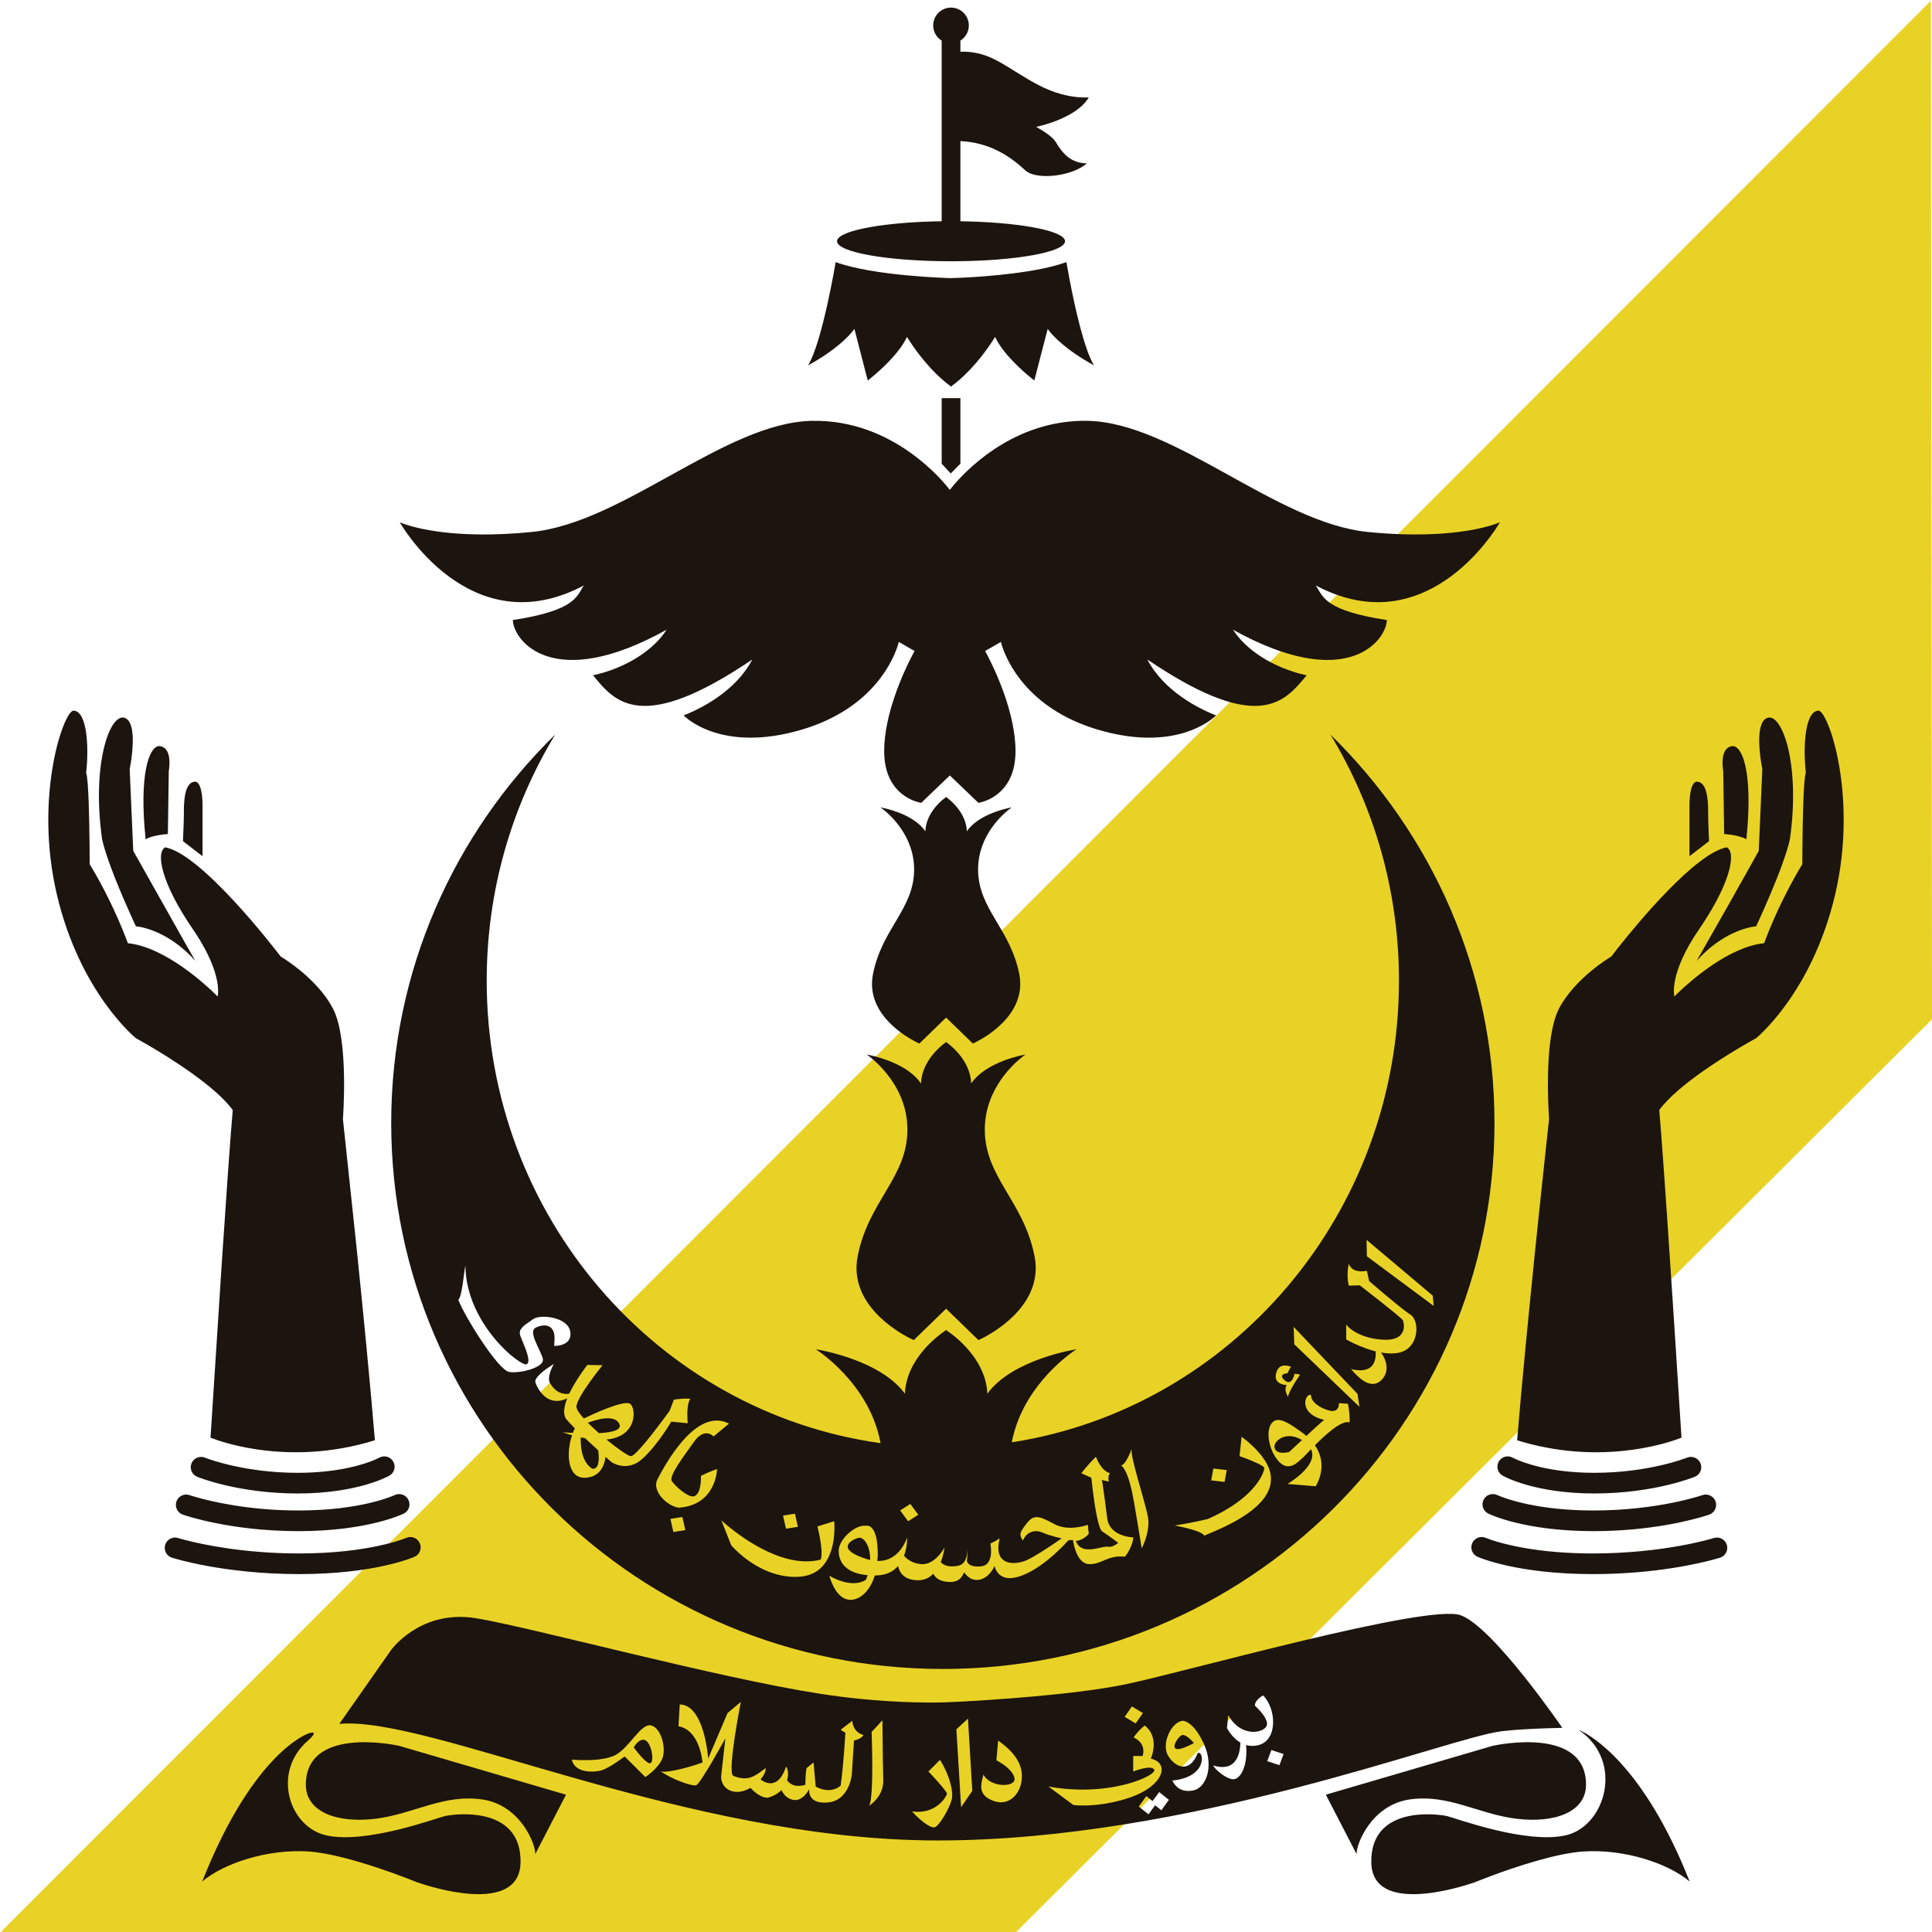 <svg xmlns="http://www.w3.org/2000/svg" width="120" height="120" viewBox="0 0 120 120">
  <g fill="none" fill-rule="evenodd">
    <polygon fill="#E9D226" points="120 63.308 63.07 120.046 0 120.046 119.929 .046"/>
    <path fill="#1C140F" d="M19.26,107.99 L19.114,108.125 C16.862,110.086 17.958,113.499 20.285,114.002 C22.777,114.542 27.097,112.925 27.637,112.798 L27.856,112.759 C28.875,112.606 32.37,112.405 32.333,115.663 C32.295,118.702 27.649,117.466 26.273,117.033 L25.894,116.907 C25.894,116.907 21.656,115.164 19.164,114.999 C16.67,114.832 13.929,115.704 12.558,116.866 C15.757,108.775 19.164,107.664 19.164,107.664 C19.598,107.523 19.563,107.694 19.26,107.99 Z M98.052,107.446 L98.175,107.499 C98.842,107.811 102.094,109.647 104.949,116.866 C103.578,115.704 100.834,114.832 98.342,114.999 C96.637,115.112 94.115,115.963 92.692,116.49 L91.513,116.942 C90.7,117.219 85.212,118.967 85.174,115.663 C85.134,112.172 89.149,112.652 89.829,112.79 L89.87,112.798 C90.41,112.925 94.73,114.542 97.221,114.002 C99.713,113.465 100.919,109.397 98.052,107.446 Z M24.788,108.435 L35.156,111.472 L33.245,115.164 L33.245,115.164 C33.286,114.583 32.333,112.094 29.923,111.763 C27.514,111.431 25.685,112.675 23.317,112.966 C20.949,113.256 18.997,112.552 18.997,110.85 C18.997,107.261 24.367,108.344 24.788,108.435 L24.788,108.435 Z M98.51,110.85 C98.51,112.552 96.558,113.256 94.19,112.966 C91.821,112.675 89.993,111.431 87.583,111.763 C85.174,112.094 84.22,114.583 84.261,115.164 L82.351,111.472 L82.351,111.472 L92.719,108.435 C93.14,108.344 98.51,107.261 98.51,110.85 Z M90.732,100.328 C92.762,101.073 97.038,107.319 97.038,107.319 L96.161,107.343 C95.383,107.369 94.243,107.42 93.406,107.515 L93.242,107.534 C89.876,107.961 73.9,114.314 58.24,114.314 C42.583,114.314 26.712,106.558 21.075,107.073 L24.314,102.454 C24.599,102.089 26.398,99.983 29.589,100.514 C33.078,101.095 44.497,104.203 50.942,105.204 L51.573,105.297 C54.897,105.767 57.554,105.766 58.631,105.738 L59.613,105.695 C61.206,105.611 66.538,105.291 69.775,104.643 L69.997,104.597 C73.793,103.795 88.701,99.579 90.732,100.328 Z M58.385,109.309 L57.665,110.029 L57.937,110.319 C58.282,110.692 58.832,111.308 58.815,111.418 C58.79,111.579 58.145,112.726 56.649,112.511 L56.852,112.728 C57.254,113.131 57.79,113.545 58.038,113.499 C58.335,113.446 58.976,112.299 59.109,111.791 C59.241,111.286 58.976,110.244 58.385,109.309 Z M71.999,111.308 L71.589,111.87 L71.2,111.561 L70.73,112.208 L71.336,112.691 L71.746,112.129 L72.135,112.438 L72.602,111.791 L71.999,111.308 Z M60.122,106.745 L59.402,107.414 L59.696,112.246 L60.391,111.232 L60.122,106.745 Z M54.808,106.852 L54.138,107.575 L54.169,108.736 C54.192,110.002 54.188,111.885 53.977,112.167 C54.514,111.791 54.886,111.232 54.861,110.537 L54.834,109.21 C54.818,108.131 54.808,106.852 54.808,106.852 Z M71.105,107.174 C70.679,107.493 70.411,107.919 70.411,107.919 L70.475,107.949 C70.661,108.042 71.17,108.367 70.973,109.069 L70.385,109.069 L70.385,110.029 L70.567,109.964 C70.897,109.853 71.572,109.664 71.693,109.925 C71.854,110.269 68.942,111.658 65.121,110.964 L66.672,112.113 L66.889,112.132 C67.382,112.163 68.665,112.171 70.224,111.633 C72.226,110.938 72.71,109.524 71.481,109.23 L71.52,109.131 C71.634,108.817 71.908,107.819 71.105,107.174 Z M46.016,105.706 L45.189,106.401 L43.985,109.23 L43.97,109.057 C43.901,108.372 43.557,105.889 42.22,105.867 L42.141,107.228 L42.206,107.236 C42.462,107.283 43.407,107.583 43.638,109.47 L43.31,109.585 C42.397,109.888 41.233,110.147 41.02,110.004 C41.661,110.484 42.969,110.964 43.237,110.885 C43.505,110.806 45.053,107.973 45.053,107.973 L44.788,110.351 L44.788,110.382 C44.793,110.53 44.86,111.166 45.615,111.286 C45.891,111.329 46.193,111.259 46.476,111.122 L46.616,111.049 C46.831,111.283 47.263,111.677 47.699,111.658 C48.015,111.569 48.254,111.436 48.436,111.28 L48.539,111.185 C48.631,111.384 48.836,111.703 49.25,111.791 C49.862,111.927 50.263,111.125 50.263,111.125 L50.259,111.169 C50.247,111.357 50.277,112.067 51.441,111.952 C52.777,111.819 52.91,110.19 52.91,110.19 L53.042,108.109 L53.101,108.096 C53.228,108.063 53.526,107.968 53.63,107.762 C52.938,107.575 52.938,106.881 52.938,106.881 L52.215,107.439 L52.509,107.629 L52.432,108.77 C52.381,109.423 52.308,110.244 52.215,110.91 C51.52,111.497 50.664,110.964 50.664,110.964 L50.532,109.47 L50.102,109.817 L50.084,109.905 C50.061,110.041 50.023,110.34 50.023,110.856 C49.354,111.055 49.032,110.781 48.89,110.578 C49.01,110.165 48.915,109.789 48.82,109.735 C48.356,111.131 47.585,110.781 47.238,110.528 C47.434,110.294 47.566,110.042 47.566,109.817 L47.143,110.122 C46.704,110.425 46.292,110.604 45.536,110.297 C45.16,110.029 46.016,105.706 46.016,105.706 Z M61.995,108.109 L61.888,109.337 L61.991,109.392 C62.249,109.535 62.902,109.94 63.009,110.43 C63.144,111.046 61.486,111.046 61.085,110.218 L61.01,110.51 C60.887,111.027 60.864,111.531 61.673,111.845 C62.636,112.221 63.302,111.472 63.438,110.698 C63.571,109.925 63.356,109.069 61.995,108.109 Z M73.458,106.88 C72.735,106.959 72.122,108.321 72.549,109.044 C72.975,109.764 73.884,110.19 74.393,108.883 C74.765,108.696 75.059,110.376 72.817,110.591 C72.975,110.938 73.351,111.365 74.124,111.204 C74.901,111.046 75.435,109.735 74.765,108.295 C74.099,106.852 73.458,106.88 73.458,106.88 Z M78.454,105.305 C77.892,105.627 77.945,105.946 77.945,105.946 L78.085,106.077 C78.312,106.301 78.733,106.769 78.694,107.121 C78.64,107.601 77.143,108.027 76.288,106.533 L76.209,107.332 L76.289,107.473 C76.41,107.665 76.664,108.012 77.042,108.235 L77.031,108.451 C76.976,109.079 76.683,110.069 75.353,109.656 C75.46,109.896 76.13,110.484 76.584,110.512 C77.014,110.537 77.51,109.764 77.399,108.387 C77.617,108.447 77.86,108.466 78.132,108.403 C79.389,108.109 79.281,106.132 78.454,105.305 Z M38.213,109.015 C37.955,109.149 37.616,109.227 37.267,109.272 L37.057,109.296 C36.277,109.366 35.513,109.293 35.513,109.293 C35.608,109.723 35.961,109.925 36.35,110.001 C36.725,110.073 37.136,110.029 37.385,109.95 C37.894,109.789 38.8,109.094 38.8,109.094 L40.082,110.376 L40.224,110.276 C40.46,110.099 40.931,109.707 41.128,109.255 C41.393,108.643 41.099,107.361 40.458,107.174 C39.817,106.988 39.097,108.561 38.213,109.015 Z M78.969,108.696 L78.71,109.388 L79.468,109.637 L79.726,108.946 L78.969,108.696 Z M40.057,108.081 C40.433,108.216 40.644,109.284 40.433,109.495 C40.218,109.71 39.362,108.535 39.362,108.535 L39.388,108.492 C39.471,108.359 39.746,107.97 40.057,108.081 Z M73.458,107.762 C73.752,107.762 74.153,108.267 74.153,108.267 C72.173,109.337 73.164,107.762 73.458,107.762 Z M70.303,105.99 L69.855,106.637 L70.54,107.045 L70.989,106.401 L70.303,105.99 Z M82.638,45.627 C88.925,51.775 92.825,60.311 92.825,69.75 C92.825,88.479 77.484,103.663 58.562,103.663 C39.637,103.663 24.299,88.479 24.299,69.75 C24.299,60.311 28.196,51.775 34.483,45.627 C31.79,50.067 30.23,55.299 30.23,60.911 C30.23,75.586 40.878,87.706 54.694,89.638 C54.012,85.899 50.671,83.806 50.671,83.806 L50.972,83.86 C51.926,84.05 54.899,84.768 56.206,86.566 C56.289,84.364 58.344,82.894 58.709,82.653 L58.742,82.631 L58.742,82.599 L58.764,82.615 L58.764,82.615 L58.786,82.599 L58.786,82.631 L58.999,82.778 C59.617,83.23 61.25,84.609 61.325,86.566 C62.892,84.409 66.858,83.806 66.858,83.806 L66.7,83.913 C66.032,84.38 63.456,86.368 62.844,89.585 C76.458,87.472 86.892,75.437 86.892,60.911 C86.892,55.299 85.332,50.067 82.638,45.627 Z M68.068,90.485 C67.486,91.063 67.164,91.505 67.164,91.505 L67.786,91.786 L67.871,92.543 C67.987,93.477 68.209,94.964 68.469,95.127 L68.656,95.251 C69.019,95.498 69.451,95.828 69.451,95.828 L69.416,95.859 C69.338,95.924 69.136,96.072 68.894,96.076 L68.788,96.068 C68.428,96.008 67.164,96.671 66.823,95.708 C67.284,95.689 67.625,95.269 67.625,95.269 L67.565,94.707 L67.492,94.732 C67.223,94.819 66.268,95.077 65.5,94.669 L65.204,94.513 C64.514,94.159 64.185,94.094 63.798,94.587 L63.619,94.819 C63.335,95.198 63.301,95.35 63.536,95.689 C63.738,95.187 64.237,94.969 64.739,95.187 C65.241,95.408 65.942,95.55 65.942,95.55 L65.599,95.787 C65.114,96.118 64.234,96.701 63.757,96.911 C63.078,97.211 61.654,97.309 62.093,95.55 C61.774,95.768 61.515,95.869 61.515,95.869 L61.53,95.959 C61.574,96.261 61.657,97.224 60.931,97.29 C60.072,97.369 60.056,96.936 60.056,96.936 C60.073,96.793 60.086,96.637 60.095,96.469 L60.105,96.168 L60.098,96.269 C60.027,97.193 59.649,97.29 59.109,97.29 C58.745,97.29 58.537,97.145 58.43,97.028 C58.622,96.554 58.666,96.109 58.666,96.109 L58.616,96.199 C58.459,96.462 57.952,97.2 57.226,97.151 C56.664,97.113 56.323,96.832 56.15,96.633 C56.3,96.233 56.335,95.839 56.342,95.634 L56.342,95.492 L56.296,95.621 C56.15,95.988 55.647,96.991 54.492,96.955 L54.515,96.69 C54.518,96.644 54.52,96.598 54.52,96.551 C54.52,94.587 53.819,94.767 53.819,94.767 C53.118,94.669 52.114,95.61 52.095,96.289 C52.076,96.898 52.401,97.713 53.892,97.836 C53.857,97.934 53.822,98.032 53.778,98.13 C52.837,98.711 51.514,97.871 51.514,97.871 L51.545,97.981 C51.642,98.301 51.978,99.219 52.657,99.352 C53.27,99.472 54.005,98.942 54.337,97.852 C54.381,97.849 54.416,97.852 54.46,97.852 C55.082,97.833 55.502,97.59 55.78,97.268 C55.859,97.656 56.131,98.139 57.005,98.152 C57.425,98.158 57.738,97.988 57.975,97.748 C58.073,97.963 58.3,98.19 58.809,98.25 C59.368,98.316 59.696,98.124 59.885,97.656 C60.028,97.871 60.309,98.171 60.751,98.13 C61.433,98.07 61.774,97.271 61.774,97.271 L61.792,97.341 C61.856,97.544 62.104,98.109 62.895,98.01 C63.858,97.89 65.181,96.971 66.362,95.67 L66.643,95.648 L66.643,95.648 L66.663,95.77 C66.727,96.125 66.968,97.133 67.644,97.151 C68.469,97.17 68.788,96.57 69.871,96.69 C70.37,96.068 70.392,95.49 70.392,95.49 L70.195,95.473 C69.787,95.42 68.876,95.199 68.769,94.287 L68.629,93.205 C68.531,92.478 68.446,91.925 68.446,91.925 L68.866,92.026 L68.852,91.917 C68.84,91.79 68.841,91.585 68.949,91.505 C68.446,91.363 68.188,90.763 68.068,90.485 Z M44.8,94.426 L45.422,95.989 L45.515,96.091 C45.834,96.431 46.956,97.52 48.492,97.846 C48.868,97.928 49.269,97.966 49.689,97.931 C51.742,97.765 51.85,95.493 51.828,94.735 L51.814,94.486 L51.814,94.486 L50.772,94.808 L50.864,95.209 C50.878,95.276 50.893,95.35 50.908,95.427 C51.002,95.919 51.091,96.567 50.974,96.87 C50.462,97.003 49.935,97.006 49.414,96.924 C47.055,96.557 44.8,94.426 44.8,94.426 Z M26.071,95.847 C26.201,96.14 26.097,96.473 25.84,96.643 L25.749,96.693 C25.651,96.737 23.282,97.77 18.58,97.77 C13.919,97.77 10.809,96.791 10.676,96.75 C10.341,96.643 10.155,96.283 10.262,95.945 C10.36,95.64 10.669,95.456 10.976,95.508 L11.525,95.658 C12.533,95.919 15.132,96.488 18.58,96.488 C22.976,96.488 25.205,95.531 25.228,95.522 C25.55,95.379 25.929,95.525 26.071,95.847 Z M92.191,95.487 L92.63,95.647 C93.408,95.909 95.516,96.488 98.933,96.488 C103.382,96.488 106.417,95.541 106.449,95.531 C106.783,95.421 107.146,95.61 107.254,95.945 C107.361,96.283 107.175,96.643 106.84,96.75 L106.505,96.847 C105.571,97.104 102.781,97.77 98.933,97.77 C94.234,97.77 91.865,96.737 91.768,96.693 C91.445,96.548 91.3,96.172 91.442,95.847 C91.573,95.557 91.893,95.41 92.191,95.487 L92.191,95.487 Z M54.05,96.889 L53.879,96.851 L53.879,96.851 C51.975,96.27 52.717,95.708 53.276,95.528 C53.664,95.405 54.053,96.03 54.05,96.889 Z M70.294,89.983 L70.205,90.21 C70.08,90.508 69.845,90.996 69.637,91.015 C69.964,91.279 70.185,92.057 70.329,92.747 L70.457,93.426 C70.634,94.43 70.913,96.169 70.913,96.169 L70.981,96.029 C71.125,95.716 71.433,94.932 71.298,94.208 L71.243,93.948 C70.979,92.825 70.163,90.325 70.294,89.983 Z M77.118,89.241 L76.989,90.441 L76.989,90.441 L77.339,90.57 C77.786,90.74 78.504,91.034 78.523,91.173 C78.552,91.372 78.05,93.021 75.012,94.35 L74.456,94.476 C73.622,94.655 72.962,94.751 72.962,94.751 L73.201,94.798 C73.672,94.895 74.686,95.131 74.797,95.383 L75.626,95.027 C77.118,94.362 79.501,93.085 78.823,91.214 C78.422,90.156 77.118,89.241 77.118,89.241 Z M42.381,94.224 L41.642,94.341 L41.825,95.155 L42.568,95.038 L42.381,94.224 Z M25.366,93.156 C25.509,93.443 25.418,93.782 25.166,93.959 L25.076,94.012 C24.988,94.056 22.824,95.102 18.542,95.102 C14.301,95.102 11.469,94.116 11.352,94.075 C11.017,93.958 10.843,93.592 10.96,93.257 C11.066,92.956 11.381,92.782 11.687,92.841 L12.161,92.984 C13.047,93.239 15.404,93.819 18.542,93.819 C22.49,93.819 24.492,92.872 24.511,92.863 C24.83,92.711 25.215,92.841 25.366,93.156 Z M93.005,92.863 L93.1,92.904 C93.538,93.088 95.505,93.819 98.974,93.819 C102.978,93.819 105.71,92.875 105.738,92.866 C106.07,92.749 106.436,92.926 106.556,93.257 C106.673,93.592 106.499,93.958 106.164,94.075 L105.898,94.161 C105.089,94.41 102.524,95.102 98.974,95.102 C94.692,95.102 92.529,94.056 92.44,94.012 C92.121,93.857 91.992,93.475 92.146,93.156 C92.301,92.841 92.686,92.711 93.005,92.863 Z M49.376,94.018 L48.634,94.135 L48.82,94.95 L49.559,94.833 L49.376,94.018 Z M56.541,93.412 L55.91,93.816 L56.405,94.489 L57.037,94.085 L56.541,93.412 Z M40.834,91.884 C40.471,92.566 41.374,93.526 42.154,93.646 C44.5,93.488 44.538,91.243 44.538,91.243 L44.255,91.349 C44.078,91.419 43.828,91.525 43.537,91.666 C43.559,92.967 43.057,92.945 43.057,92.945 C42.656,92.967 41.955,92.304 41.734,92.004 C41.513,91.704 42.416,90.523 43.098,89.563 C43.777,88.603 44.32,89.222 44.32,89.222 L45.28,88.423 C43.177,87.339 41.194,91.205 40.834,91.884 Z M93.868,90.498 L94.101,90.61 C94.569,90.826 96.217,91.479 99.024,91.479 C102.435,91.479 104.759,90.548 104.784,90.538 C105.113,90.406 105.485,90.561 105.621,90.889 C105.741,91.182 105.627,91.515 105.364,91.676 L105.271,91.723 C105.166,91.767 102.703,92.762 99.024,92.762 C95.298,92.762 93.406,91.697 93.328,91.653 C93.021,91.479 92.917,91.088 93.091,90.782 C93.247,90.506 93.58,90.391 93.868,90.498 L93.868,90.498 Z M24.425,90.782 C24.582,91.057 24.513,91.402 24.274,91.595 L24.189,91.653 C24.11,91.697 22.218,92.762 18.492,92.762 C14.813,92.762 12.346,91.767 12.245,91.723 C11.917,91.59 11.762,91.214 11.895,90.889 C12.017,90.593 12.331,90.438 12.632,90.507 L12.761,90.55 C13.04,90.657 15.288,91.479 18.492,91.479 C21.083,91.479 22.687,90.923 23.286,90.667 L23.554,90.542 C23.86,90.368 24.252,90.475 24.425,90.782 Z M82.25,88.192 L82.099,88.315 C81.894,88.489 81.594,88.764 81.287,89.051 L81.138,89.19 L80.958,89.038 L80.958,89.038 L80.614,88.79 C79.858,88.259 79.423,88.068 79.111,88.281 C78.549,88.663 78.766,90.071 79.439,90.785 C80.081,91.466 80.669,90.75 80.837,90.615 L80.86,90.598 C80.873,90.591 80.906,90.559 80.956,90.508 L81.429,90.014 C81.836,90.857 80.604,91.776 79.97,92.174 L80.708,92.23 C81.263,92.275 81.719,92.316 81.719,92.316 L81.794,92.185 C81.979,91.831 82.391,90.809 81.672,89.768 L81.93,89.513 C82.599,88.868 83.41,88.202 83.825,88.35 C83.854,87.807 83.724,87.191 83.724,87.191 L83.165,87.15 L83.165,87.211 C83.157,87.361 83.089,87.724 82.606,87.621 C82.006,87.491 81.403,87.062 81.432,86.648 C81.059,86.503 80.585,87.807 82.25,88.192 Z M75.365,91.214 L75.23,91.95 L76.06,92.045 L76.196,91.309 L75.365,91.214 Z M34.398,84.718 L34.22,84.83 C33.874,85.056 33.149,85.573 33.258,85.877 L33.302,85.99 C33.5,86.452 34.106,87.394 35.232,86.853 C35.023,87.381 34.944,87.883 35.2,88.179 C35.333,88.334 35.51,88.517 35.705,88.716 C35.661,88.805 35.617,88.899 35.579,89.001 L34.941,88.963 L34.941,88.963 C35.15,89.035 35.339,89.086 35.529,89.143 C35.153,90.276 35.235,91.843 36.362,91.786 C37.256,91.738 37.534,91.053 37.613,90.491 L37.966,90.804 C37.966,90.804 38.949,91.505 39.931,90.583 C40.913,89.664 41.693,88.299 41.693,88.299 L42.716,88.401 L42.697,88.128 C42.68,87.77 42.684,87.154 42.877,86.878 C42.334,86.841 41.854,86.938 41.854,86.938 L41.595,87.621 L41.226,88.124 C40.624,88.936 39.468,90.444 39.189,90.444 C39.024,90.444 38.364,89.986 37.67,89.414 C39.675,89.222 39.501,87.362 39.11,87.178 C38.677,86.979 36.864,87.816 36.261,88.104 C35.977,87.785 35.791,87.516 35.803,87.362 C35.841,86.739 37.426,84.797 37.426,84.797 L36.482,84.778 L36.263,85.071 C36.022,85.405 35.632,85.98 35.358,86.563 C35.036,86.616 34.543,86.559 34.158,85.899 C33.94,85.517 34.398,84.718 34.398,84.718 Z M36.069,89.282 L36.337,89.326 L36.337,89.326 L36.757,89.717 C36.894,89.844 37.029,89.967 37.155,90.081 L37.178,90.282 C37.219,90.736 37.182,91.27 36.785,91.224 C36.157,90.826 36.053,89.932 36.069,89.282 Z M80.74,89.373 L80.866,89.446 L80.171,90.093 C80.097,90.159 80.051,90.197 80.042,90.197 L79.864,90.224 C79.631,90.251 79.249,90.253 79.168,89.926 C79.068,89.524 79.818,88.894 80.74,89.373 Z M4.578,44.139 C5.459,44.193 5.516,46.618 5.349,47.998 C5.501,48.38 5.548,50.942 5.563,52.491 L5.57,53.676 L5.793,54.048 C6.215,54.769 7.158,56.476 7.944,58.584 C10.281,58.826 12.832,61.216 13.401,61.776 L13.518,61.893 L13.535,61.798 C13.58,61.455 13.608,60.183 12.14,57.954 L11.971,57.703 C10.041,54.889 9.653,52.959 10.262,52.628 C12.535,53.052 17.038,58.893 17.409,59.379 L17.434,59.411 L17.693,59.575 C18.316,59.985 19.903,61.133 20.69,62.664 C21.684,64.593 21.299,69.501 21.299,69.501 L22.164,77.65 C22.551,81.416 22.986,85.843 23.285,89.458 C17.601,91.224 13.076,89.294 13.076,89.294 L13.788,78.257 C14.039,74.49 14.297,70.769 14.456,68.948 C13.378,67.461 10.533,65.692 9.178,64.901 L8.44,64.483 C8.44,64.483 4.963,61.672 3.53,55.552 C2.093,49.432 3.969,44.102 4.578,44.139 Z M112.938,44.139 C113.548,44.102 115.42,49.432 113.986,55.552 C112.553,61.672 109.076,64.483 109.076,64.483 L108.588,64.757 C107.369,65.456 104.207,67.361 103.06,68.948 L103.2,70.706 C103.644,76.581 104.44,89.294 104.44,89.294 L104.219,89.379 C103.247,89.732 99.178,90.995 94.231,89.458 L94.47,86.707 C95.158,79.099 96.186,69.784 96.216,69.507 L96.177,68.816 C96.112,67.394 96.061,64.148 96.823,62.664 C97.818,60.734 100.079,59.411 100.079,59.411 L100.483,58.892 C101.689,57.368 105.298,52.992 107.254,52.628 C107.842,52.949 107.497,54.773 105.714,57.449 L105.542,57.703 C103.613,60.513 103.998,61.893 103.998,61.893 L104.24,61.655 C104.993,60.934 107.376,58.811 109.572,58.584 C110.62,55.773 111.946,53.676 111.946,53.676 L111.953,52.491 C111.967,50.942 112.014,48.38 112.164,47.998 L112.133,47.688 C112.012,46.284 112.117,44.189 112.938,44.139 Z M38.446,88.401 C38.686,88.811 38.055,88.969 37.202,89.016 C36.956,88.798 36.719,88.577 36.511,88.369 C37.079,88.157 38.131,87.854 38.446,88.401 Z M80.352,82.416 L80.39,83.496 L84.438,87.381 L84.318,86.578 L80.352,82.416 Z M79.246,85.372 C79.126,86.013 79.919,86.029 79.919,86.029 C79.764,86.31 79.884,86.503 79.995,86.768 C80.058,86.463 80.364,85.964 80.561,85.665 L80.735,85.411 C80.743,85.395 80.734,85.351 80.409,85.325 C80.273,85.922 79.982,85.966 79.704,85.647 C79.43,85.325 79.966,85.296 79.966,85.296 L80.178,84.883 C79.812,84.763 79.37,84.731 79.246,85.372 Z M83.778,78.491 C83.598,79.252 83.778,79.852 83.778,79.852 L84.46,79.833 L85.833,80.908 C86.461,81.406 87.077,81.907 87.125,81.993 L87.15,82.053 C87.248,82.339 87.329,83.253 86.001,83.215 C84.558,83.174 83.737,82.495 83.617,82.255 L83.617,83.196 L83.819,83.305 C84.102,83.452 84.651,83.713 85.272,83.889 L85.442,83.935 L85.448,84.062 C85.455,84.575 85.262,85.357 83.917,85.037 L84.074,85.218 C84.566,85.761 85.223,86.261 85.78,85.738 C86.307,85.247 86.143,84.553 85.837,84.093 L85.774,84.005 C86.124,84.068 86.478,84.09 86.803,84.036 C88.168,83.815 88.205,82.034 87.605,81.655 L87.428,81.534 C86.689,81.001 85.041,79.571 85.041,79.571 L84.899,78.93 L84.824,78.945 C84.603,78.981 83.96,79.035 83.778,78.491 Z M28.906,78.611 L28.894,78.671 C28.821,78.977 28.701,80.534 28.468,80.733 C28.805,81.674 30.934,85.116 31.635,85.217 C32.333,85.318 33.817,84.936 33.719,84.418 C33.618,83.897 32.778,82.735 33.258,82.476 C33.716,82.226 34.451,82.197 34.445,83.118 L34.42,83.597 L34.42,83.597 L34.549,83.593 C34.845,83.571 35.533,83.442 35.421,82.716 C35.282,81.794 33.558,81.614 33.116,81.933 L32.925,82.067 C32.542,82.328 32.178,82.561 32.314,82.956 L32.386,83.144 C32.599,83.67 33.016,84.579 32.715,84.737 C32.377,84.917 28.948,82.274 28.906,78.611 Z M58.78,64.713 L58.78,64.735 L58.909,64.831 C59.283,65.125 60.278,66.021 60.324,67.296 C61.278,65.894 63.694,65.499 63.694,65.499 L63.578,65.583 C63.084,65.955 61.168,67.566 61.168,70.157 C61.168,73.135 63.583,74.594 64.256,78.017 C64.814,80.843 62.077,82.561 61.105,83.074 L60.773,83.237 L58.764,81.286 L56.756,83.237 L56.517,83.122 C55.642,82.677 52.696,80.94 53.273,78.017 C53.945,74.594 56.361,73.135 56.361,70.157 C56.361,67.183 53.835,65.499 53.835,65.499 L54.044,65.541 C54.651,65.673 56.421,66.145 57.204,67.296 C57.255,65.88 58.478,64.93 58.723,64.756 L58.752,64.735 L58.752,64.713 L58.764,64.723 L58.764,64.723 L58.78,64.713 L58.78,64.713 Z M88.989,80.474 L84.88,77.01 L84.899,78.03 L84.899,78.03 L89.049,81.112 L88.989,80.474 Z M58.777,49.498 L58.777,49.514 L58.851,49.569 C59.131,49.784 60.013,50.541 60.053,51.633 C60.845,50.474 62.841,50.149 62.841,50.149 L62.733,50.228 C62.304,50.553 60.751,51.881 60.751,54.002 C60.751,56.462 62.75,57.668 63.309,60.501 C63.769,62.848 61.487,64.269 60.691,64.687 L60.425,64.817 L58.764,63.204 L57.103,64.817 L56.98,64.759 C56.369,64.461 53.728,63.009 54.223,60.501 C54.779,57.668 56.778,56.462 56.778,54.002 C56.778,51.966 55.346,50.661 54.853,50.271 L54.688,50.149 L54.901,50.192 C55.438,50.312 56.842,50.706 57.476,51.633 C57.513,50.609 58.291,49.88 58.619,49.615 L58.752,49.514 L58.752,49.498 L58.764,49.508 L58.777,49.498 L58.777,49.498 Z M111.173,52.132 C110.788,53.897 109.076,57.535 109.076,57.535 L108.992,57.544 C108.608,57.593 106.972,57.901 105.378,59.686 L107.26,56.379 C108.31,54.519 109.24,52.849 109.24,52.849 L109.461,47.777 L109.399,47.43 C109.272,46.647 109.056,44.797 109.793,44.582 C110.693,44.316 111.836,47.446 111.173,52.132 Z M7.723,44.582 C8.447,44.794 8.251,46.58 8.124,47.386 L8.055,47.777 L8.276,52.849 L11.589,58.731 C11.783,59.069 11.967,59.391 12.138,59.686 C10.316,57.646 8.44,57.535 8.44,57.535 L8.12,56.835 C7.605,55.69 6.623,53.416 6.343,52.132 C5.68,47.446 6.823,44.316 7.723,44.582 Z M105.432,48.551 C105.967,48.61 106.074,49.465 106.092,50.157 L106.104,51.01 C106.12,51.623 106.152,52.243 106.152,52.243 L104.936,53.181 L104.937,49.866 C104.944,49.593 104.998,48.501 105.432,48.551 Z M12.081,48.551 C12.549,48.498 12.578,49.755 12.58,49.912 L12.58,53.181 L11.364,52.243 L11.408,51.163 C11.414,50.96 11.419,50.752 11.421,50.562 L11.421,50.424 C11.421,49.707 11.478,48.617 12.081,48.551 Z M9.884,46.341 L9.931,46.344 C10.629,46.437 10.542,47.474 10.498,47.794 L10.483,47.888 L10.426,51.804 L10.167,51.828 C9.856,51.864 9.341,51.949 9.046,52.132 C8.627,48.106 9.256,46.438 9.837,46.345 L9.884,46.341 Z M108.47,52.132 C108.028,51.857 107.09,51.804 107.09,51.804 L107.033,47.888 L107.011,47.738 C106.967,47.367 106.924,46.432 107.585,46.344 C108.189,46.265 108.909,47.888 108.47,52.132 Z M67.231,26.138 L67.565,26.139 C72.965,26.253 79.269,32.477 84.969,33.043 C90.669,33.608 93.16,32.439 93.16,32.439 L93.002,32.698 C92.161,34.007 88.03,39.713 81.722,36.362 L81.787,36.46 C82.184,37.093 82.372,37.939 86.14,38.512 L86.13,38.636 C85.947,39.987 83.431,42.917 76.588,39.115 C77.38,40.359 79.079,41.49 81.157,41.945 L80.839,42.327 C79.518,43.874 77.646,45.283 71.266,40.963 C72.274,42.916 74.448,43.982 75.238,44.316 L75.533,44.433 L75.386,44.567 C74.81,45.053 72.517,46.621 68.131,45.302 C63.802,43.996 62.534,41.029 62.243,40.132 L62.169,39.87 L61.186,40.435 L61.326,40.695 C61.763,41.53 63.075,44.238 63.075,46.656 C63.075,49.212 61.291,49.754 60.862,49.848 L60.77,49.865 L58.998,48.166 L58.994,48.063 L58.995,48.166 L57.22,49.865 L57.127,49.847 C56.696,49.753 54.918,49.209 54.918,46.656 C54.918,44.348 56.113,41.776 56.602,40.82 L56.806,40.435 L55.824,39.87 L55.771,40.066 C55.523,40.873 54.303,43.963 49.859,45.302 C44.724,46.846 42.46,44.433 42.46,44.433 L42.755,44.316 C43.544,43.982 45.716,42.916 46.726,40.963 C39.817,45.639 38.194,43.603 36.836,41.945 C38.911,41.49 40.61,40.359 41.402,39.115 C34.344,43.037 31.891,39.794 31.853,38.512 C35.816,37.909 35.816,37.003 36.268,36.362 C29.172,40.132 24.83,32.439 24.83,32.439 L25.059,32.53 C25.793,32.793 28.312,33.51 33.021,33.043 C38.721,32.477 45.028,26.253 50.424,26.139 C55.49,26.035 58.629,29.945 58.995,30.428 L59.17,30.209 C59.927,29.298 62.683,26.354 66.902,26.149 L67.231,26.138 Z M59.652,24.728 L59.652,28.802 L59.052,29.408 L58.49,28.802 L58.49,24.728 L59.652,24.728 Z M66.236,16.281 L66.446,17.432 C66.747,18.991 67.334,21.696 67.951,22.694 C66.195,21.73 65.415,20.869 65.167,20.554 L65.074,20.427 L64.243,23.632 L63.989,23.429 C63.466,22.998 62.277,21.946 61.809,20.926 C60.681,22.729 59.558,23.646 59.181,23.924 L59.099,23.983 L59.099,24.021 L59.082,24.008 C59.078,24.005 59.074,24.003 59.071,24.002 L59.042,24.021 L59.042,23.983 L58.848,23.839 C58.392,23.484 57.365,22.576 56.333,20.926 C55.849,21.979 54.597,23.067 54.103,23.469 L53.898,23.632 L53.068,20.427 L52.974,20.554 C52.727,20.869 51.946,21.73 50.191,22.694 C51.075,21.257 51.905,16.281 51.905,16.281 C54.261,17.136 58.783,17.269 59.071,17.275 L59.855,17.244 C61.312,17.171 64.419,16.941 66.236,16.281 Z M59.071,0.472 C59.68,0.472 60.176,0.968 60.176,1.581 C60.176,1.977 59.966,2.325 59.652,2.52 L59.652,13.743 L60.251,13.756 C63.599,13.855 66.151,14.368 66.151,14.983 C66.151,15.653 63.141,16.198 59.37,16.226 L59.071,16.227 C55.161,16.227 51.991,15.671 51.991,14.983 C51.991,14.368 54.543,13.855 57.891,13.756 L58.489,13.743 L58.489,2.521 C58.173,2.326 57.962,1.978 57.962,1.581 C57.962,0.968 58.458,0.472 59.071,0.472 Z M61.865,3.734 C63.637,4.675 65.131,6.112 67.622,6.055 C66.845,7.382 64.357,7.881 64.357,7.881 L64.527,7.976 C64.811,8.141 65.371,8.494 65.573,8.818 L65.743,9.086 C66.046,9.545 66.552,10.145 67.509,10.145 C66.571,10.975 64.357,11.196 63.694,10.59 L63.403,10.33 C62.705,9.729 61.474,8.844 59.652,8.764 L59.651,3.212 C60.237,3.189 61.02,3.284 61.865,3.734 Z"/>
  </g>
</svg>
